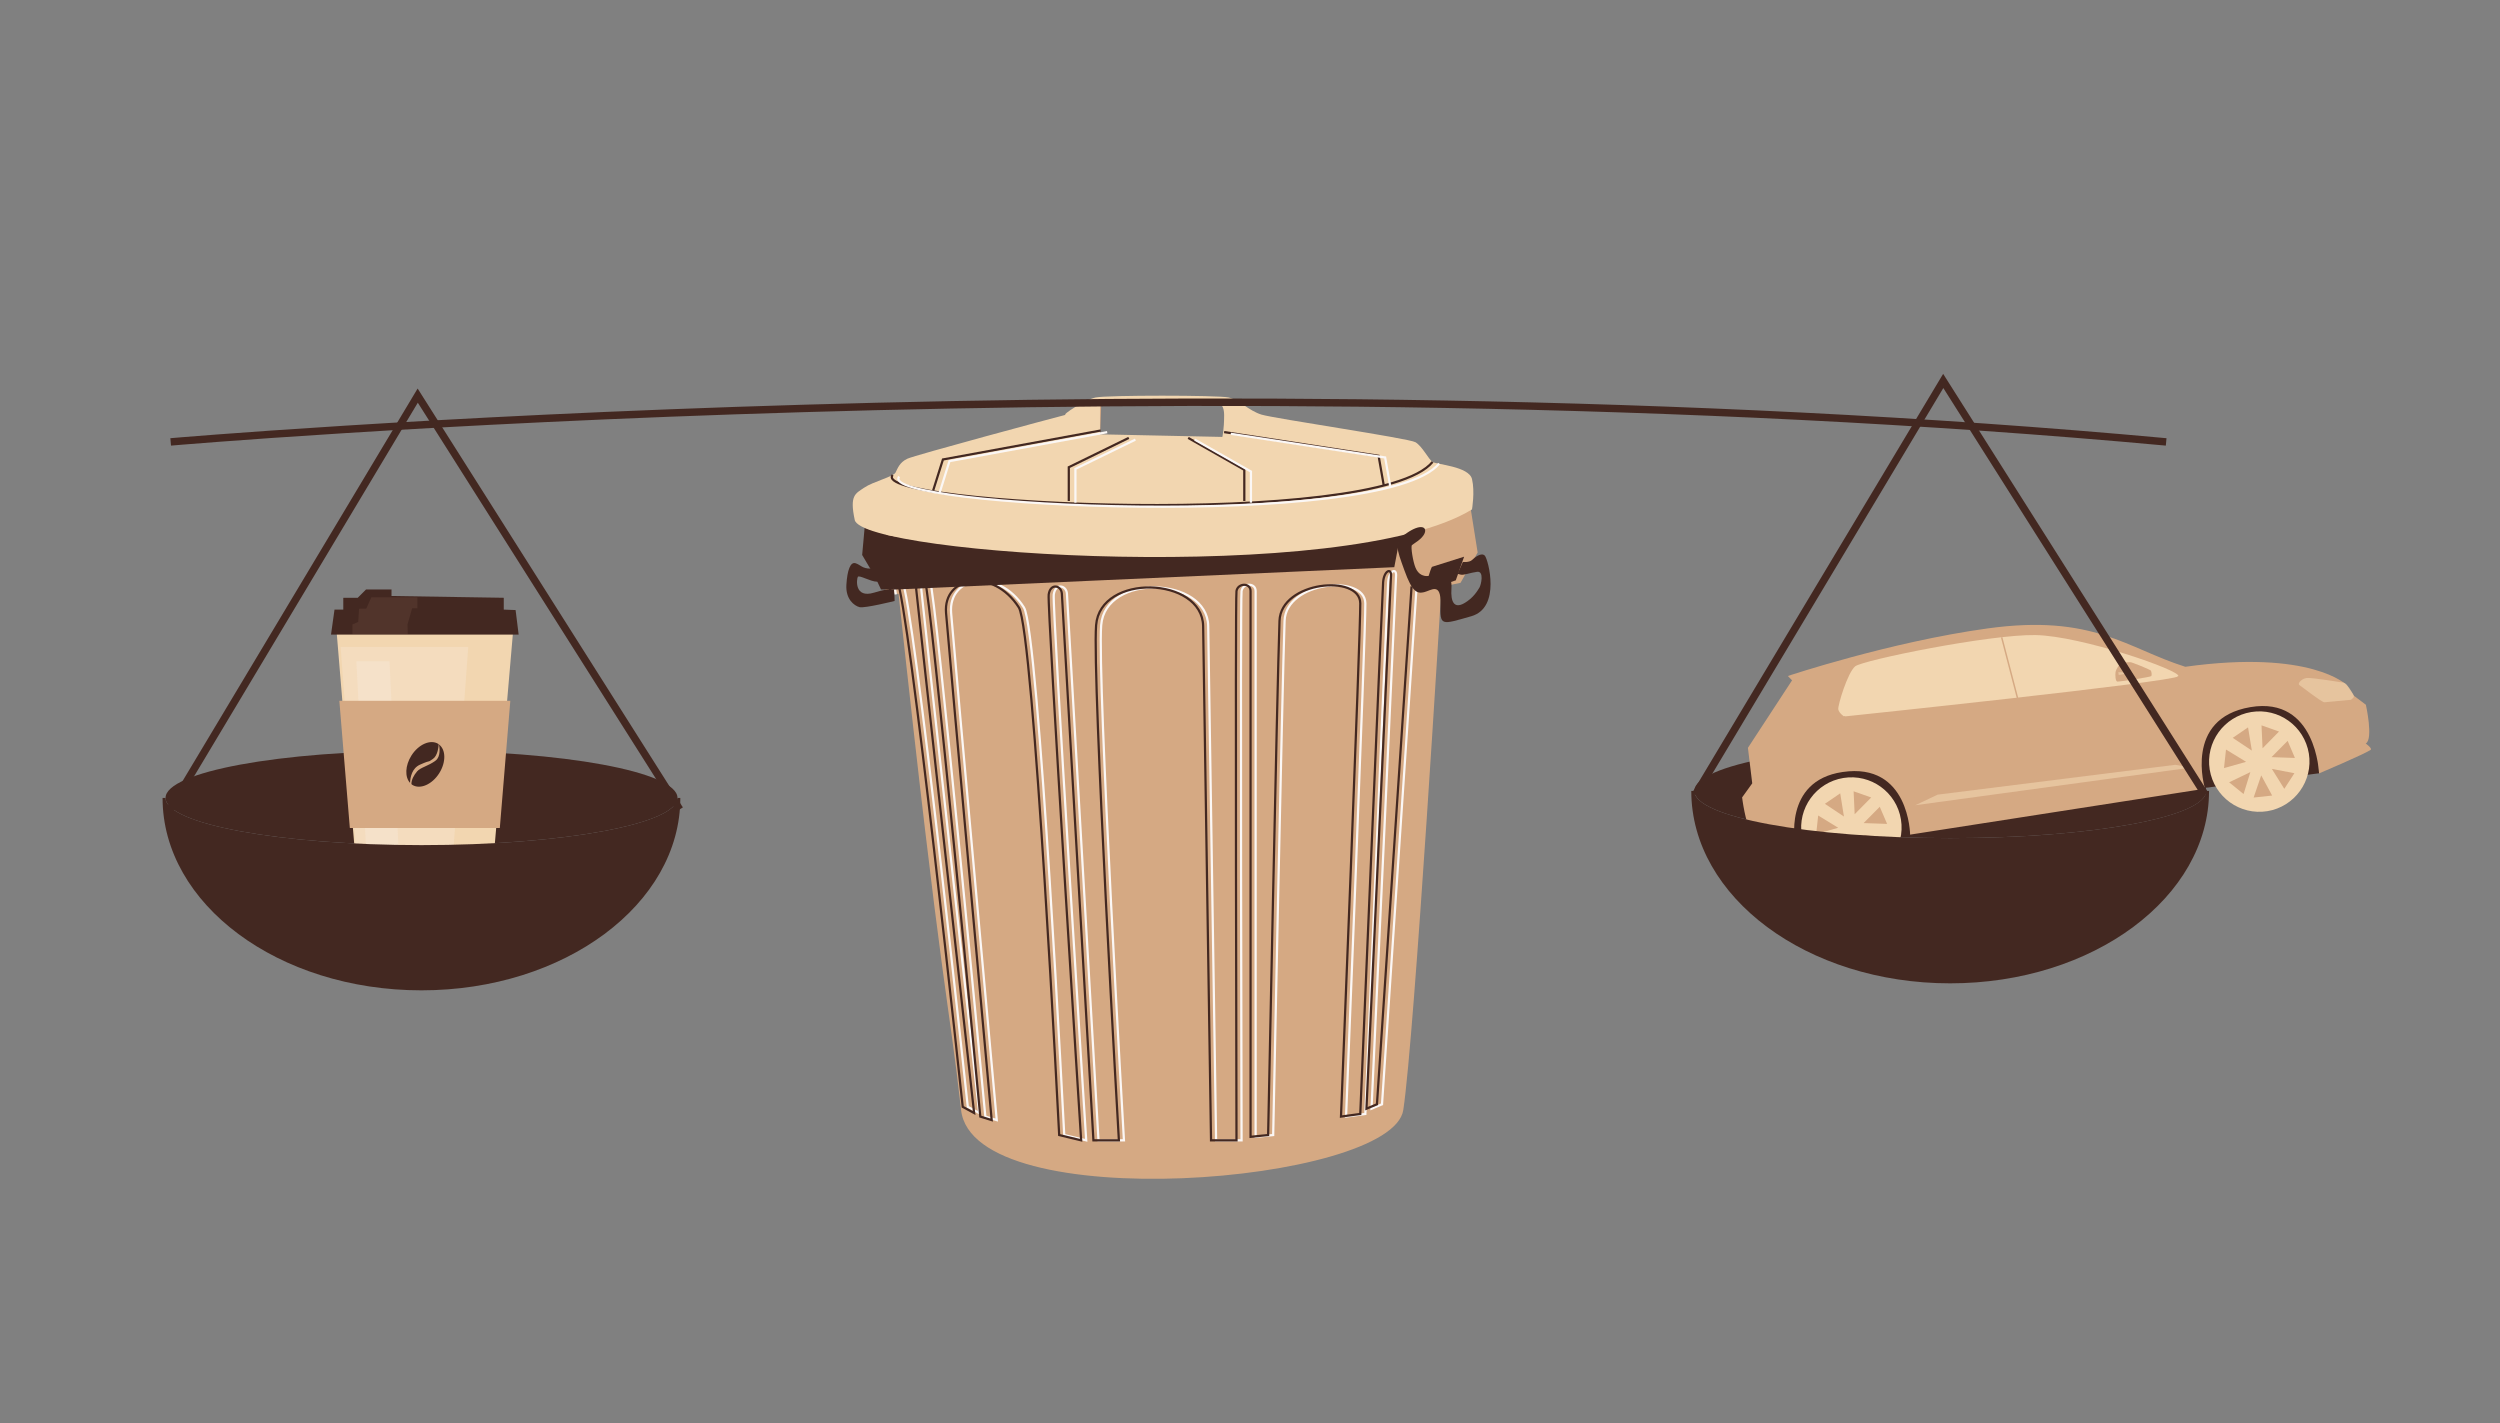 <?xml version="1.0" encoding="iso-8859-1"?>
<!-- Generator: Adobe Illustrator 16.0.0, SVG Export Plug-In . SVG Version: 6.00 Build 0)  -->
<!DOCTYPE svg PUBLIC "-//W3C//DTD SVG 1.1//EN" "http://www.w3.org/Graphics/SVG/1.1/DTD/svg11.dtd">
<svg version="1.1"
	 xmlns:x="http://ns.adobe.com/Extensibility/1.0/" xmlns:i="http://ns.adobe.com/AdobeIllustrator/10.0/" xmlns:graph="http://ns.adobe.com/Graphs/1.0/" i:viewOrigin="-39.9341 -3198" i:rulerOrigin="39.9341 5110.3262" i:pageBounds="-39.9341 -3198 3318.7305 -5110.3262"
	 xmlns="http://www.w3.org/2000/svg" xmlns:xlink="http://www.w3.org/1999/xlink" xmlns:a="http://ns.adobe.com/AdobeSVGViewerExtensions/3.0/"
	 x="0px" y="0px" width="3358.7px" height="1912.3px" viewBox="0 0 3358.7 1912.3" enable-background="new 0 0 3358.7 1912.3"
	 xml:space="preserve">
<rect x="0" y="0" width="3358.7" height="1912.3" fill="#808080" stroke="none"/>
<g id="waage" i:layer="yes" i:dimmedPercent="50" i:rgbTrio="#000099999999">
	<g>
		<path i:knockout="Off" fill="#D5A983" d="M1456.9,585.7c0,0-2.7-44.6,10.6-45.5s168,0,168,0l2.2-0.4l-158.3,5.3l-1.3,38l-19,2.7"
			/>
		<path i:knockout="Off" fill="#D5A983" d="M1975.5,681.3l9.7,61l-23,40.7l-25.6,5.3c0,0-36.2,603.7-51.3,702.9
			c-15,99.2-578,145.4-594.1,0c-16.8-151.2-25.3-150.4-84-693.1l-15.9-2.7l-22.1-44.2v-44.8L1975.5,681.3z"/>
		<path i:knockout="Off" fill="#432821" d="M1169,712l21.8,5.3l5.3,32.4c0,0-8.8,31.8-17.7,31.8s-24.2-9.4-25.9-6.5
			c-1.8,2.9-4.9,29.4,21.8,21.2c24.7-7.6,27.1-3.5,27.1-3.5l0.5,14.7c0,0-40,10-47.1,8.3c-7.1-1.8-18.9-10.6-17.7-30.1
			c1.2-19.4,5.3-31.2,12.4-28.9c7.1,2.4,8.7,7.2,20,7.2c17.2,0,12.5-27.7,12.5-27.7L1169,712z"/>
		<path i:knockout="Off" fill="#432821" d="M1913.4,793.9c0,0,8.8-31.8,10.6-32.4c1.8-0.6,43-13.6,43-13.6l-11.2,31.8L1913.4,793.9z
			"/>
		<polygon i:knockout="Off" fill="#432821" points="1161.6,709 1190.1,718.8 1201.9,791.9 1183.6,791.9 1175.4,774.5 1158.3,745.6 
					"/>
		<path i:knockout="Off" fill="none" stroke="#FBF7F5" stroke-width="3" stroke-miterlimit="10" d="M1203.5,798.6
			c0,0-7.1-41.3,8.3-18.9c15.3,22.4,88.4,707.3,88.4,707.3l15.3,8.3c0,0-77.5-697-77.8-703.7c-0.3-6.8,4.7-20,11.8-10.6
			c7.1,9.4,74.3,719.1,74.3,719.1l15.3,4.7c0,0-54.8-602.5-61.3-681.3c-4.1-50.3,63.7-61,97.8-7.4c19.9,31.2,54.2,708.8,54.2,708.8
			l29.5,7.1c0,0-45.8-717.3-43.6-733.2c2.2-15.9,17-12.5,17.7-1.2c0.7,11.3,42.4,734.4,42.4,734.4h34.2c0,0-36.1-621.5-30.6-692
			c5.4-70.4,142.8-65.3,143.8,1.2c1,66.5,10.6,690.8,10.6,690.8h34.2c0,0-1.8-726.9,0-737.9c1.8-11.1,18.9-11.5,18.9,0
			s0,733.2,0,733.2l23.6-2.4c0,0,12.1-600.7,15.3-690.8c1.9-53.3,108-63.2,108.5-23.6c0.4,39.6-25.9,689.6-25.9,689.6l25.9-3.5
			c0,0,29.5-698.7,30.7-714.4c1.2-15.6,11.1-19.7,10.6-9s-33,716.3-33,716.3l14.1-5.9l46.5-695.8"/>
		<path i:knockout="Off" fill="none" stroke="#432821" stroke-width="3" stroke-miterlimit="10" d="M1196.7,798.6
			c0,0-7.1-41.3,8.3-18.9c15.3,22.4,88.4,707.3,88.4,707.3l15.3,8.3c0,0-77.5-697-77.8-703.7c-0.3-6.8,4.7-20,11.8-10.6
			c7.1,9.4,74.3,719.1,74.3,719.1l15.3,4.7c0,0-54.8-602.5-61.3-681.3c-4.1-50.3,63.7-61,97.8-7.4c19.9,31.2,54.2,708.8,54.2,708.8
			l29.5,7.1c0,0-45.8-717.3-43.6-733.2c2.2-15.9,17-12.5,17.7-1.2c0.7,11.3,42.4,734.4,42.4,734.4h34.2c0,0-36.1-621.5-30.6-692
			c5.4-70.4,142.8-65.3,143.8,1.2c1,66.5,10.6,690.8,10.6,690.8h34.2c0,0-1.8-726.9,0-737.9s18.9-11.5,18.9,0s0,733.2,0,733.2
			l23.6-2.4c0,0,12.1-600.7,15.3-690.8c1.9-53.3,108-63.2,108.5-23.6c0.4,39.6-25.9,689.6-25.9,689.6l25.9-3.5
			c0,0,29.5-698.7,30.7-714.4c1.2-15.6,11.1-19.7,10.6-9s-33,716.3-33,716.3l14.1-5.9l46.5-695.8"/>
		<path i:knockout="Off" fill="#432821" d="M1913.9,703.7c23-21.2-34.5,25.6-34.5,25.6l-6.2,32.7l-672.8,30.1
			c0,0-18.5-75.6-8.8-73.4C1278.3,739.1,1891,724.9,1913.9,703.7z"/>
		<path i:knockout="Off" fill="#F2D6B0" d="M1977.6,643.6c-4.1-17.1-47.7-19.5-53-23c-5.3-3.5-13.9-21.2-23-26.5
			c-9.1-5.3-189.8-31.8-206.9-37.1c-17.1-5.3-29.5-19.7-44.2-23c-14.7-3.2-163.6-3.2-178.6,0c-14.3,3.1-46.3,23.9-40.2,23.3
			c-19.6,5-202.9,54.3-212.7,59c-10.6,5-13,13-15.9,18.6s-30.1,12.1-42.1,20.3s-19.7,10.1-12.7,43.3c10,47.2,661.1,89.2,829.3-14.1
			C1977.6,684.3,1981.7,660.7,1977.6,643.6z M1642.2,587l-164.4-3.5v-41.3h156.8c0,0,10-2.9,10,15.9
			C1644.6,577,1642.2,587,1642.2,587z"/>
		<g>
			<polyline i:knockout="Off" fill="none" stroke="#432821" stroke-width="3" stroke-miterlimit="10" points="1478.7,578.4 
				1266.8,617.3 1253.5,659.6 			"/>
			<polyline i:knockout="Off" fill="none" stroke="#432821" stroke-width="3" stroke-miterlimit="10" points="1516.5,588.3 
				1435.9,627.7 1435.9,673.1 			"/>
			<polyline i:knockout="Off" fill="none" stroke="#432821" stroke-width="3" stroke-miterlimit="10" points="1596.3,588.3 
				1671.7,631.2 1671.7,673.1 			"/>
			<polyline i:knockout="Off" fill="none" stroke="#432821" stroke-width="3" stroke-miterlimit="10" points="1644.6,580.5 
				1852.1,612.4 1859.1,652.4 			"/>
			<path i:knockout="Off" fill="none" stroke="#432821" stroke-width="3" stroke-miterlimit="10" d="M1199.3,638.1
				c-33.6,40.4,651.5,73,725.3-17.5"/>
		</g>
		<g>
			<polyline i:knockout="Off" fill="none" stroke="#FBF7F5" stroke-width="3" stroke-miterlimit="10" points="1487.5,580.6 
				1275.6,619.5 1262.4,661.8 			"/>
			<polyline i:knockout="Off" fill="none" stroke="#FBF7F5" stroke-width="3" stroke-miterlimit="10" points="1525.4,590.6 
				1444.8,629.9 1444.8,675.3 			"/>
			<polyline i:knockout="Off" fill="none" stroke="#FBF7F5" stroke-width="3" stroke-miterlimit="10" points="1605.1,590.6 
				1680.6,633.5 1680.6,675.3 			"/>
			<polyline i:knockout="Off" fill="none" stroke="#FBF7F5" stroke-width="3" stroke-miterlimit="10" points="1653.5,582.8 
				1860.9,614.6 1868,654.7 			"/>
			<path i:knockout="Off" fill="none" stroke="#FBF7F5" stroke-width="3" stroke-miterlimit="10" d="M1208.1,640.3
				c-33.6,40.4,651.5,73,725.3-17.5"/>
		</g>
		<path i:knockout="Off" fill="#432821" d="M1958.2,770.9l0.6-1.3l6.5-14.6c0,0,8.8,0.9,12.4-2.7s12.8-10.6,17.2-5.7
			c4.4,4.9,22.1,69.8-18.3,81.3c-40.4,11.5-42.2,13.7-41.3-16.4c0.9-30.1-12.8-18.1-22.1-15.9c-9.3,2.2-15.9,0-26.5-29.6
			c-10.6-29.6-14.6-37.6,3.5-50s27-8.4,23.9,0c-3.1,8.4-15.5,14.6-17.2,16.4c-1.8,1.8,1.3,22.1,4.9,30.5c3.5,8.4,11.1,14.2,24.3,9.1
			c13.3-5.1,25.2-0.7,23.9,18.3s4,27.4,16.8,20.3s18.6-17.7,20.8-21.2c2.2-3.5,6.6-22.5-3.1-21.2c-9.7,1.3-18.1,4.9-22.1,3.8"/>
	</g>
	<ellipse i:knockout="Off" fill="#432821" cx="566.3" cy="1072" rx="343.9" ry="63.4"/>
	<g>
		<polygon i:knockout="Off" fill="#F2D6B0" points="452.3,849.6 689.2,849.6 657.4,1219.6 483,1219.6 		"/>
		<polygon i:knockout="Off" fill="#432821" points="444.7,852.6 449.4,819 461.2,819 461.2,803.1 480.6,803.1 491.8,791.9 
			526,791.9 526,800.7 676.8,803.1 676.8,819 692.7,819.6 696.8,852.6 		"/>
		<g>
			<polygon i:knockout="Off" opacity="0.2" fill="#FBF7F5" points="457.6,869.1 629.1,869.1 603.4,1219.9 484.1,1219.9 			"/>
			<polygon i:knockout="Off" opacity="0.2" fill="#FBF7F5" points="478.8,888.5 523.3,888.5 536,1151.3 492.4,1151.3 			"/>
			<polygon i:knockout="Off" opacity="0.1" fill="#D5A983" points="498.9,802.5 560.7,802.5 560.7,817.2 553.7,817.2 547.5,838.8 
				547.8,852 473.5,852 473.5,839 481.3,835.5 482.4,817.8 492.1,817.6 			"/>
			<polygon i:knockout="Off" fill="#D5A983" points="455.9,941.5 685.6,941.5 671.5,1112.4 470,1112.4 			"/>
		</g>
		<g>
			<path i:knockout="Off" fill="#432821" d="M564.3,1027.3c17.3-7.7,8.2-1.5,17.3-7.7c6.4-4.3,7.6-16.2,7.8-19.7
				c-0.2-0.2-0.4-0.4-0.6-0.5c-10.3-6.5-26.5,0.5-36.1,15.7c-8.5,13.5-9,28.9-1.8,36.7C551.2,1043.9,553.5,1032.1,564.3,1027.3z"/>
			<path i:knockout="Off" fill="#432821" d="M589.8,1000.2c0.8,4,2.5,16.2-4.5,21.6c-9.4,7.2-20.5,9.2-25,14.6
				c-4.4,5.3-7.5,10.9-7.6,17c0.4,0.4,0.8,0.8,1.3,1.1c10.3,6.5,26.5-0.5,36.1-15.7C599.4,1024,599.1,1007.2,589.8,1000.2z"/>
		</g>
	</g>
	<path i:knockout="Off" fill="none" stroke="#432821" stroke-width="10" stroke-miterlimit="10" d="M229.3,593.7
		c0,0,1376.4-120,2680.9,0"/>
	<polyline i:knockout="Off" fill="none" stroke="#432821" stroke-width="10" stroke-miterlimit="10" points="228.3,1087.4 
		561.2,531.5 913.2,1087.4 	"/>
	<path i:knockout="Off" fill="#432821" d="M910.2,1072c0,35-154,63.4-343.9,63.4c-189.9,0-343.9-28.4-343.9-63.4h-4
		c0,142.8,155.7,258.5,347.8,258.5c192.1,0,347.8-115.7,347.8-258.5H910.2z"/>
	<ellipse i:knockout="Off" fill="#432821" cx="2620.2" cy="1062.6" rx="343.9" ry="63.4"/>
	<g>
		<polygon i:knockout="Off" fill="#432821" points="2385.7,1126.8 2404.8,1132.9 2411.9,1135.1 2569.4,1120.6 2550.2,1016.7 
			2443,1020.7 		"/>
		<polygon i:knockout="Off" fill="#432821" points="2944.9,1060.7 3115.6,1038.9 3110,936.2 2962.8,931.9 		"/>
		<path i:knockout="Off" fill="#D5A983" d="M2411.9,1135.1c0,0-50.6-2.8-58.9-16.2c-8.4-13.4-12.5-47.6-12.5-47.6l13.6-18.9
			l-5.8-47.7l59.3-90.7l-5.7-5.8c0,0,137.2-45.8,268.2-63.9c142.4-19.7,186.9,26.6,265.8,51.5l0,0c169.5-23.6,216.9,24.6,216.9,24.6
			l10,14.6l15.7,11.8c0,0,10.4,46.5-0.2,52.1c0,0,9.2,6.5,6.6,8.5c-6.6,5-69.3,31.7-69.3,31.7s-3.6-104.1-92.2-89.1
			c-90.2,15.2-61,109.6-61,109.6l-396.2,61.7c0,0-1-97.6-90.9-84.1C2394.6,1049.1,2411.9,1135.1,2411.9,1135.1z"/>
		<path i:knockout="Off" fill="#F2D6B0" d="M2477.5,962.6c0,0-6.9-4.5-7.8-9.7c-0.8-5.2,12.5-49.3,22.7-57.7
			c10.1-8.3,180.3-43,242-42s196.7,47.9,192.1,55.3C2922,916.1,2477.5,962.6,2477.5,962.6z"/>
		<path i:knockout="Off" fill="#D5A983" d="M2844.6,915.7c-2.6-0.3-3-8.8-2.4-12.7c0.6-3.9,4.6-9.7,7.1-11.4c2.5-1.7,10.3-2,12.6-2
			c2.3-0.1,25.2,9.5,27.1,10.8c1.9,1.4,2,6.6,1.3,7.9C2889.5,909.6,2847.2,916,2844.6,915.7z"/>
		<path i:knockout="Off" fill="#F2D6B0" d="M2553.9,1101c5.9,36.8-19.1,71.4-55.8,77.4c-36.8,6-71.4-19.1-77.4-55.8
			c-6-36.8,19.1-71.4,55.8-77.4C2513.3,1039.2,2548,1064.2,2553.9,1101z"/>
		<path i:knockout="Off" fill="#F2D6B0" d="M3101.9,1012.4c5.9,36.8-19.1,71.4-55.8,77.4c-36.8,5.9-71.4-19.1-77.4-55.8
			c-5.9-36.8,19.1-71.4,55.8-77.4C3061.3,950.6,3095.9,975.6,3101.9,1012.4z"/>
		<g>
			<polyline i:knockout="Off" fill="none" stroke="#D5A983" stroke-width="2" stroke-miterlimit="10" points="2926.5,908.7 
				2918.1,1042.1 2591.5,1094.9 2477.5,962.6 			"/>
			
				<line i:knockout="Off" fill="none" stroke="#D5A983" stroke-width="2" stroke-miterlimit="10" x1="2689.2" y1="856.2" x2="2745" y2="1070.1"/>
		</g>
		<g>
			<polygon i:knockout="Off" fill="#D5A983" points="2451.7,1079.9 2472.3,1065.8 2477.3,1097 			"/>
			<polygon i:knockout="Off" fill="#D5A983" points="2490.3,1063.1 2513.9,1071.4 2491.7,1093.9 			"/>
			<polygon i:knockout="Off" fill="#D5A983" points="2525.4,1083.9 2535.3,1106.9 2503.7,1105.8 			"/>
			<polygon i:knockout="Off" fill="#D5A983" points="2534.6,1127.4 2521,1148.4 2504.3,1121.6 			"/>
			<polygon i:knockout="Off" fill="#D5A983" points="2504.6,1157.4 2479.8,1160.1 2490,1130.3 			"/>
			<polygon i:knockout="Off" fill="#D5A983" points="2466.2,1155.4 2446.9,1139.5 2475.4,1125.9 			"/>
			<polygon i:knockout="Off" fill="#D5A983" points="2440,1120.5 2442.7,1095.6 2469.6,1112.1 			"/>
		</g>
		<g>
			<polygon i:knockout="Off" fill="#D5A983" points="2999.6,991.3 3020.2,977.2 3025.3,1008.4 			"/>
			<polygon i:knockout="Off" fill="#D5A983" points="3038.3,974.5 3061.8,982.8 3039.7,1005.3 			"/>
			<polygon i:knockout="Off" fill="#D5A983" points="3073.4,995.3 3083.2,1018.3 3051.7,1017.2 			"/>
			<polygon i:knockout="Off" fill="#D5A983" points="3082.5,1038.8 3068.9,1059.8 3052.2,1033 			"/>
			<polygon i:knockout="Off" fill="#D5A983" points="3052.6,1068.8 3027.7,1071.5 3037.9,1041.7 			"/>
			<polygon i:knockout="Off" fill="#D5A983" points="3014.2,1066.8 2994.8,1051 3023.3,1037.3 			"/>
			<polygon i:knockout="Off" fill="#D5A983" points="2987.9,1031.9 2990.6,1007 3017.6,1023.5 			"/>
		</g>
		<polygon i:knockout="Off" opacity="0.6" fill="#F2D6B0" points="2943.7,1031.2 2922.4,1027.5 2603.1,1067.6 2573.2,1081.8 		"/>
		<polygon i:knockout="Off" opacity="0.6" fill="#F2D6B0" points="2845.9,903.1 2866.5,903.6 2846.5,906.8 		"/>
		<path i:knockout="Off" opacity="0.6" fill="#F2D6B0" d="M3149,917.2c-3.4-0.4-43-7.1-50-6.3c-7,0.8-12.5,7.5-10,9.3
			c2.6,1.8,30.6,23.6,33.8,23.3s39.8-3.7,36.7-3.4c-3.1,0.3,3.8-2.1,2.8-5.1C3160.7,930.2,3152.3,917.6,3149,917.2z"/>
	</g>
	<path i:knockout="Off" fill="#432821" d="M2964,1062.6c0,35-154,63.4-343.9,63.4c-189.9,0-343.9-28.4-343.9-63.4h-4
		c0,142.8,155.7,258.5,347.8,258.5c192.1,0,347.8-115.7,347.8-258.5H2964z"/>
	<polyline i:knockout="Off" fill="none" stroke="#432821" stroke-width="10" stroke-miterlimit="10" points="2277.7,1067.7 
		2610.7,511.8 2962.6,1067.7 	"/>
</g>
</svg>

